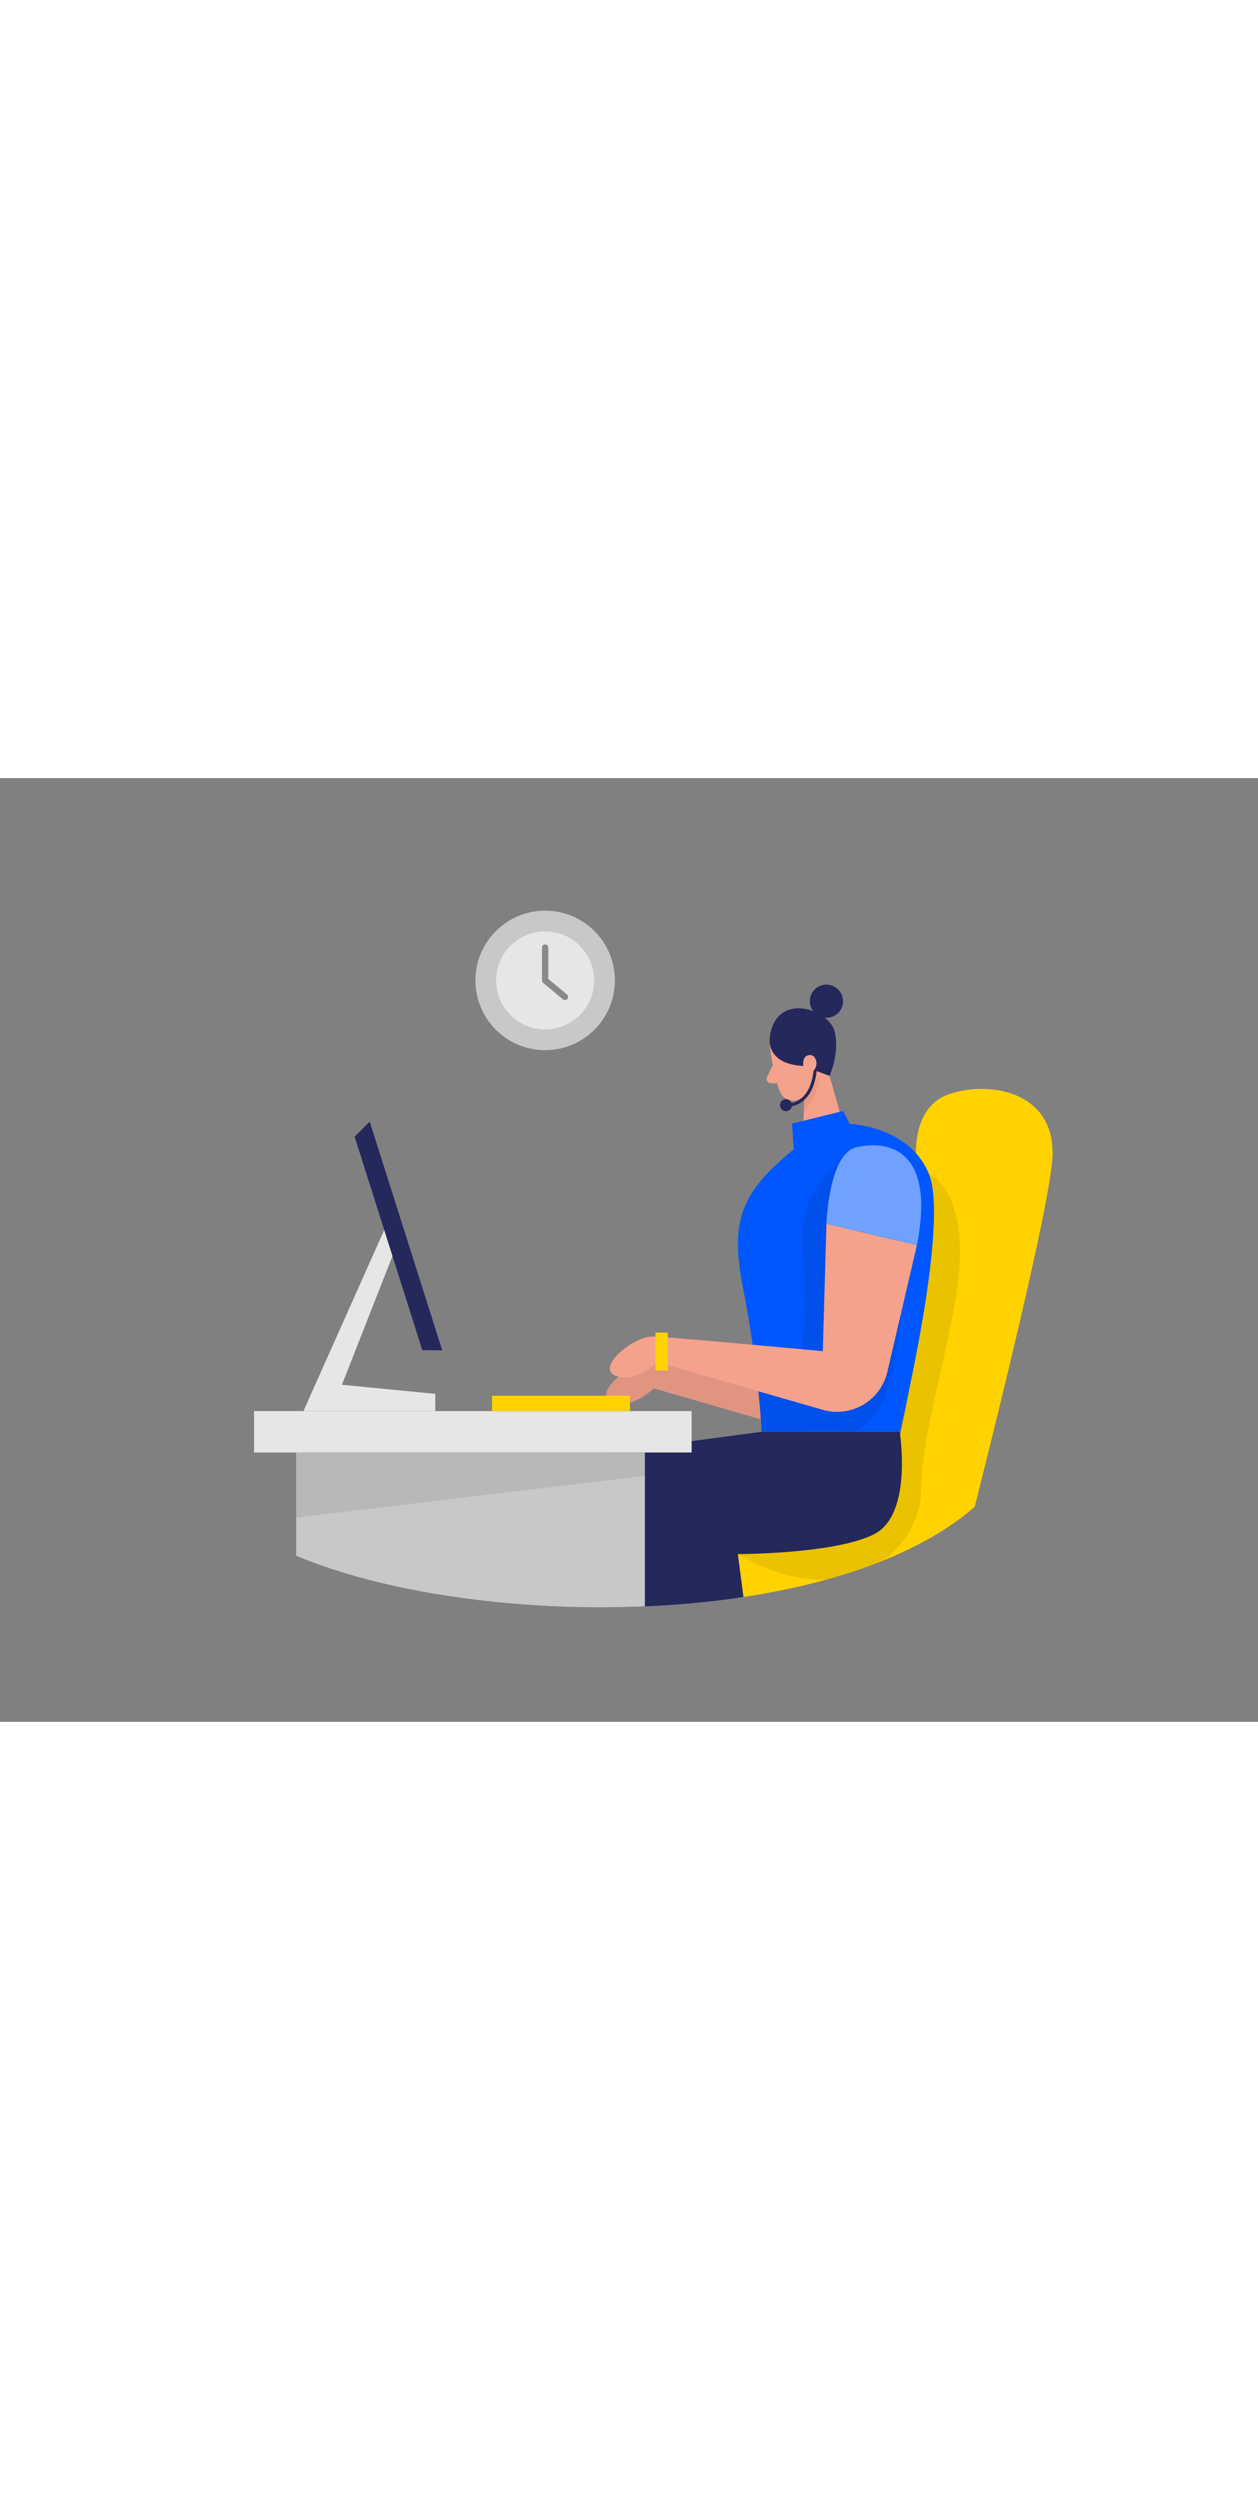 <svg id="Layer_1" data-name="Layer 1" xmlns="http://www.w3.org/2000/svg" xmlns:xlink="http://www.w3.org/1999/xlink" viewBox="0 0 400 300" data-imageid="customer-service-two-color" imageName="Customer Service" class="illustrations_image" style="width: 151px;"><rect x="0" y="0" width="400" height="300" fill="#808080" stroke="none"/><defs><clipPath id="clip-path"><path d="M161.66,49.49c-67.34,11.63-115,73.32-107.59,141.25C56,208,61,223.2,71.07,233c40.29,39,208,46.87,249.54-13.13S350.27,54.15,292,41.21C263.3,34.82,209.16,41.29,161.66,49.49Z" fill="none"/></clipPath></defs><circle cx="173.34" cy="64.31" r="22.17" fill="#c7c9c9"/><circle cx="173.34" cy="64.31" r="15.58" fill="#e6e6e6"/><polyline points="173.34 53.87 173.34 64.31 179.62 69.56" fill="none" stroke="#898989" stroke-linecap="round" stroke-linejoin="round" stroke-width="2"/><g clip-path="url(#clip-path)"><path d="M307.22,242.32s.48,14.84-10.24,18.33-47.39,9.32-65.73-1.74-7.1-25.62,8.53-24.45S307.22,242.32,307.22,242.32Z" fill="#ffd200"/><path d="M291.55,123.86s-3.25-19.19,10.72-23.57,34.05.28,32.31,21.24-27.36,120.79-27.36,120.79l-29.11-2S300.91,167.52,291.55,123.86Z" fill="#ffd200"/><path d="M261.61,150l28.77,6.79L281,197.16a16.41,16.41,0,0,1-20.53,12L207.87,194s-7.18,7-13.39,4.27,6-12.61,12-12.42,54,4.66,54,4.66Z" fill="#f4a28c"/><path d="M261.61,150l28.77,6.79L281,197.16a16.41,16.41,0,0,1-20.53,12L207.87,194s-7.18,7-13.39,4.27,6-12.61,12-12.42,54,4.66,54,4.66Z" opacity="0.08"/><polygon points="261.02 84.98 268.06 109.8 255.35 115.61 255.89 94.19 261.02 84.98" fill="#f4a28c"/><path d="M255.72,98.37a10.43,10.43,0,0,0,4.73-3.65s.4,5.25-4.72,11.09Z" fill="#ce8172" opacity="0.31"/><path d="M244.92,85.79s.78,8.73,3.25,14.2a4.39,4.39,0,0,0,5.84,2.18c2.74-1.28,6.06-3.8,6.21-8.53l1.24-8s.61-5-4.88-7.68S244.18,80.49,244.92,85.79Z" fill="#f4a28c"/><path d="M245.7,91.27,243.88,95a1.41,1.41,0,0,0,1.25,2l3.41,0Z" fill="#f4a28c"/><path d="M295.38,125.89s9.59,3.47,9.86,24.11-12.52,57-12.33,75.91-23.14,41.27-58.26,20.77,29.07-27.51,29.07-27.51Z" opacity="0.08"/><path d="M286.07,207.79s4.27,26.09-8,32.49-43.46,6.4-43.46,6.4l4.46,34.06H193.93l-1.16-66.36,49.44-6.59Z" fill="#24285b"/><rect x="80.78" y="201.21" width="139.13" height="13.17" fill="#e6e6e6"/><polygon points="123.85 139.87 96.49 201.21 138.41 201.21 138.41 195.75 108.72 192.84 127.93 143.94 123.85 139.87" fill="#e6e6e6"/><polygon points="140.61 181.9 134.28 181.86 112.77 114 117.56 109.21 140.61 181.9" fill="#24285b"/><rect x="156.45" y="196.33" width="43.85" height="4.88" fill="#ffd200"/><path d="M244.87,81.51s-2.41,9.31,10.54,10l8.37,3.17s3.42-7.68,1.53-14.38S247.42,67.83,244.87,81.51Z" fill="#24285b"/><circle cx="262.78" cy="70.92" r="5.28" fill="#24285b"/><path d="M259.27,91.27s.21,11.53-8.32,12.7" fill="none" stroke="#24285b" stroke-miterlimit="10"/><circle cx="249.92" cy="103.97" r="1.91" fill="#24285b"/><path d="M255.41,91.55s-.53-3.33,2-3.52,3.33,4.62,0,5.68Z" fill="#f4a28c"/><path d="M255.35,115.61l12.71-5.81s20.72-.2,27.32,16.09-9.31,81.9-9.31,81.9H242.21a356.06,356.06,0,0,0-5.82-45C231.74,139.48,235.89,130.93,255.35,115.61Z" fill="#0057ff" class="target-color"/><path d="M267,122.1a29.2,29.2,0,0,0-11.92,23.45c.06,15.56,3.52,44.86-7.1,44.68l-6.86,4.71,1.06,12.85h29s12.88-.94,15-36.21S267,122.1,267,122.1Z" opacity="0.08"/><path d="M262.78,141.66l28.77,6.79-9.42,40.36a16.41,16.41,0,0,1-20.53,12L209,185.66s-7.18,7-13.38,4.27,6-12.62,12-12.42,54,4.66,54,4.66Z" fill="#f4a28c"/><rect x="208.4" y="176.25" width="3.93" height="12.08" fill="#ffd200"/><path d="M252.39,118l-.56-8.18,16.23-4,2.1,4.09S266.64,117.44,252.39,118Z" fill="#0057ff" class="target-color"/><rect x="94.16" y="214.38" width="110.89" height="66.36" fill="#c7c9c9"/><path d="M262.78,141.66s.66-22.12,9.43-24.28,25.6-.83,19.34,31.07Z" fill="#0057ff" class="target-color"/><path d="M262.78,141.66s.66-22.12,9.43-24.28,25.6-.83,19.34,31.07Z" fill="#fff" opacity="0.44"/></g><polygon points="94.16 214.38 94.16 235.09 205.06 221.81 205.06 214.38 94.16 214.38" opacity="0.08"/></svg>